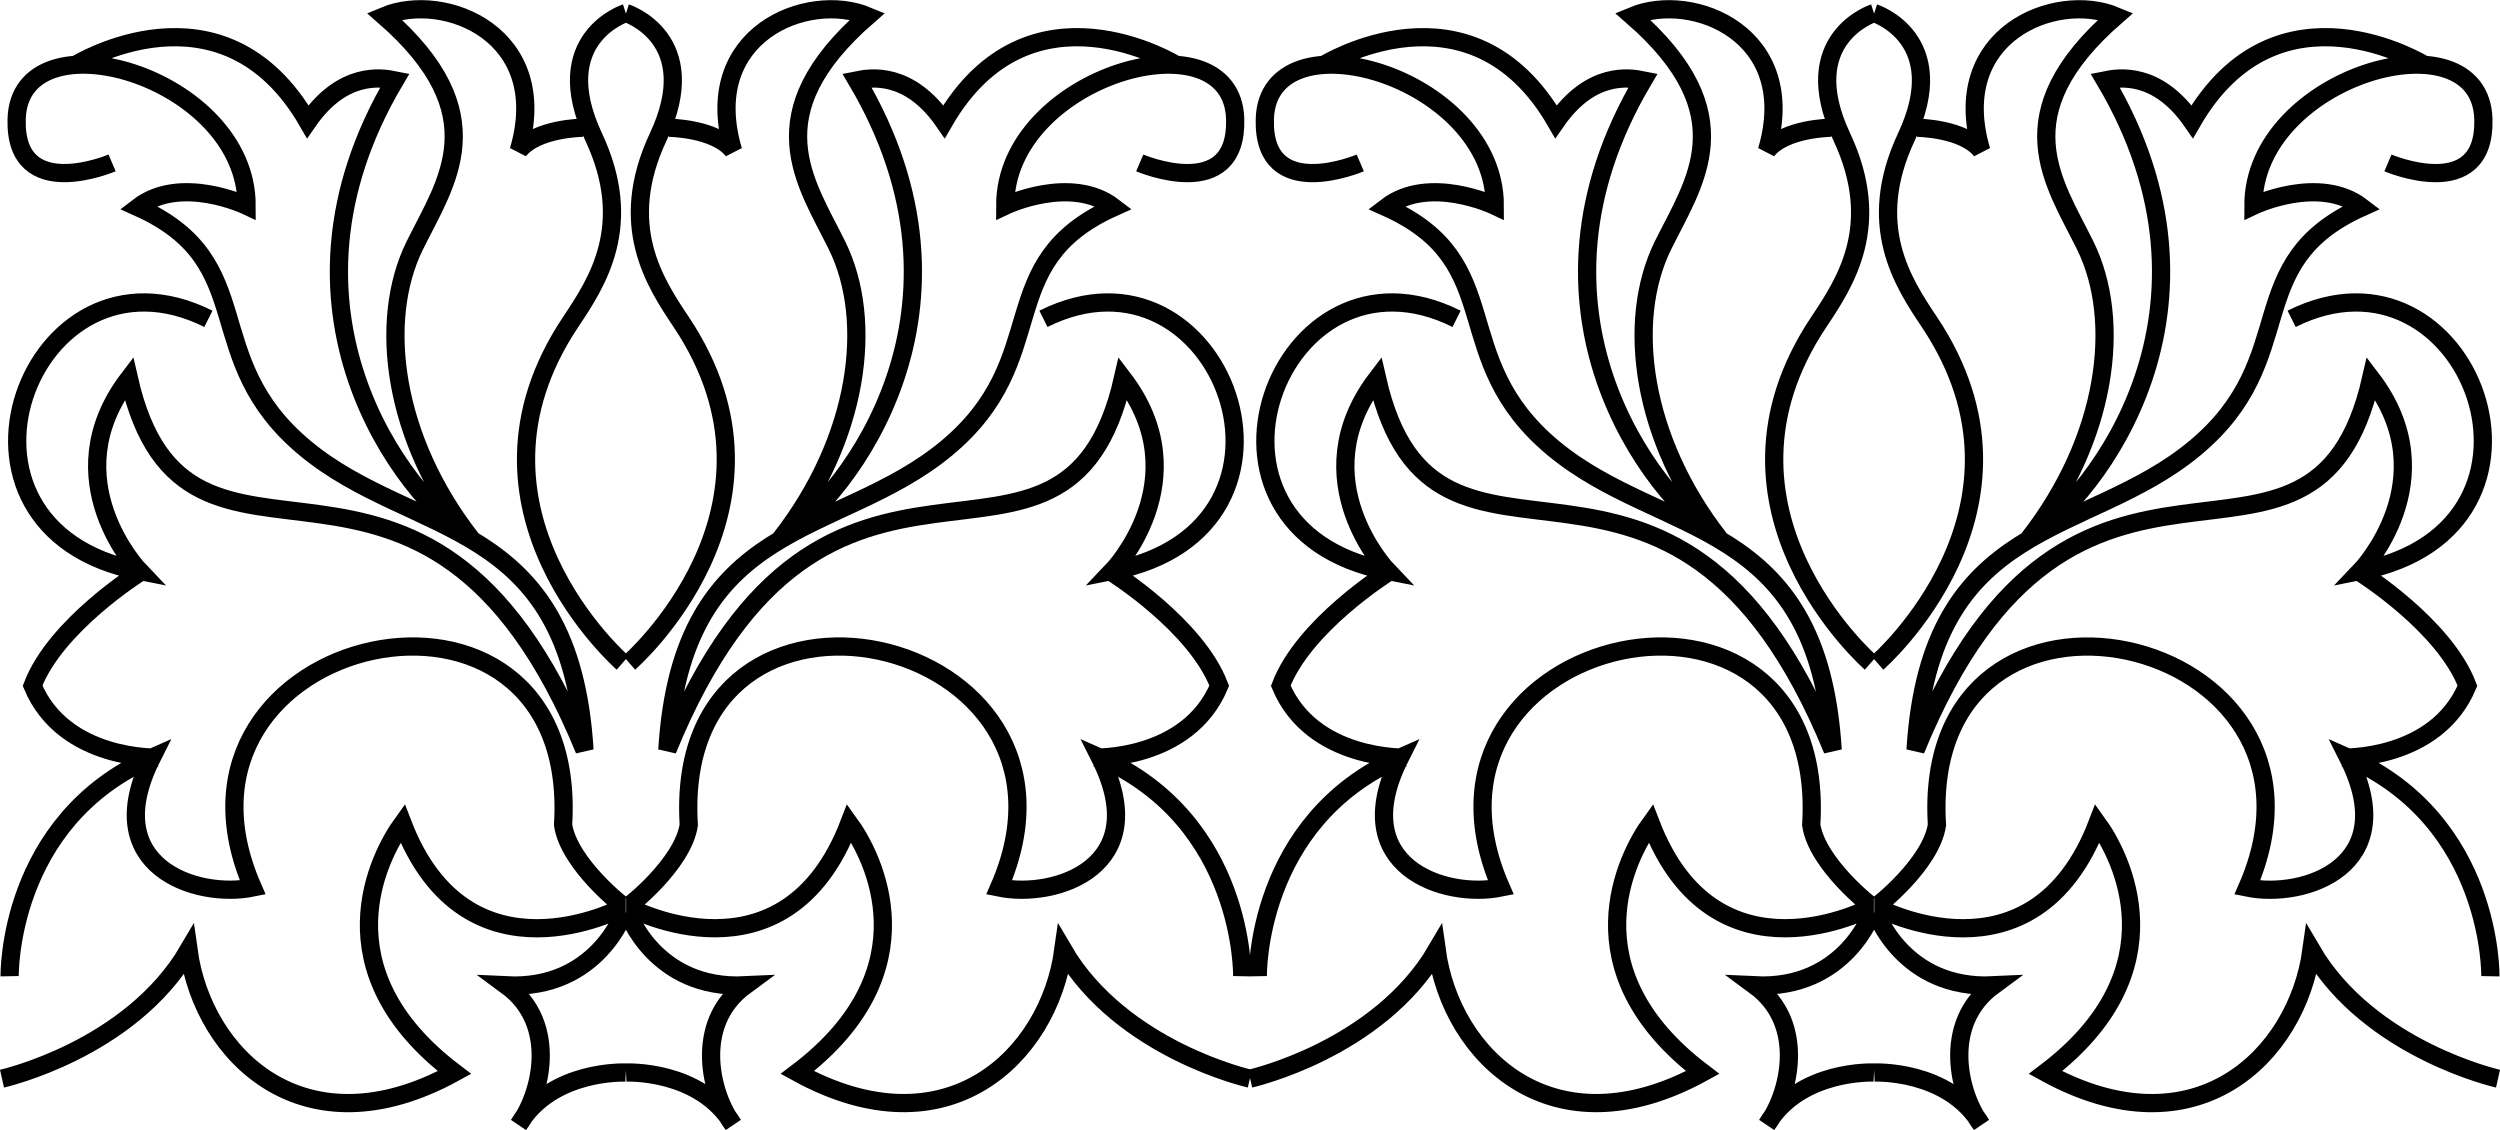 <?xml version="1.0" encoding="UTF-8" standalone="no"?>
<!-- Created with Inkscape (http://www.inkscape.org/) -->

<svg
   width="109.696mm"
   height="49.585mm"
   viewBox="0 0 109.696 49.585"
   version="1.1"
   id="svg1"
   xml:space="preserve"
   xmlns="http://www.w3.org/2000/svg"
   xmlns:svg="http://www.w3.org/2000/svg"><defs
     id="defs1" /><path
     id="path6-5-4-7-5-6-5"
     style="fill:none;fill-opacity:1;stroke:#000000;stroke-width:0.8;stroke-dasharray:none;stroke-opacity:1"
     d="m 109.609,47.33 c 0,0 -5.622,-1.258 -8.184,-5.635 -0.644,4.663 -5.103,8.974 -11.672,5.367 5.944,-4.502 3.303,-9.526 2.281,-10.935 -2.825,7.357 -9.66,3.69 -9.66,3.69 m 26.9,3.019 c 0,0 0.121,-6.803 -6.239,-9.593 2.412,4.787 -1.97,6.206 -4.427,5.702 4.923,-11.269 -14.406,-15.52 -13.618,-2.75 -0.247,1.7 -2.655,3.622 -2.75,3.622 m 0,-39.243 c 0,0 3.439,1.104 1.409,5.434 -1.815,3.87 -0.156,6.379 1.006,8.117 5.484,8.205 -2.281,14.959 -2.281,14.959 M 106.389,2.854 c 0,0 -6.448,-4.005 -10.197,2.482 -1.537,-2.223 -3.245,-1.928 -3.824,-1.811 5.914,9.993 -0.321,18.184 -3.354,20.125 3.431,-4.392 4.124,-9.551 2.482,-12.88 -1.367,-2.772 -3.608,-5.746 1.342,-10.062 -2.629,-1.099 -7.414,0.798 -5.903,5.903 -0.772,-0.989 -2.817,-1.006 -2.817,-1.006 m 16.435,8.385 c 7.782,-3.891 12.722,9.196 3.019,11.069 0,0 3.856,-4.019 0.47,-8.452 -2.563,11.258 -12.985,-0.817 -19.991,16.301 0.633,-10.283 7.48,-9.276 12.251,-13.238 4.771,-3.962 1.885,-8.128 7.337,-10.576 -1.875,-1.44 -4.763,-0.067 -4.763,-0.067 -0.007,-5.728 9.971,-8.522 10.091,-3.793 0.095,3.745 -4.188,1.915 -4.188,1.915 M 102.766,33.242 c 0,0 4.119,0.145 5.501,-3.153 -1.009,-2.656 -4.696,-4.964 -4.696,-4.964 m -21.265,14.892 c 0,0 1.174,3.417 5.165,3.22 -2.308,1.694 -1.51,4.829 -0.537,6.105 -1.447,-2.429 -4.696,-2.281 -4.696,-2.281 m -27.383,0.268 c 0,0 5.622,-1.258 8.184,-5.635 0.644,4.663 5.103,8.974 11.672,5.367 -5.944,-4.502 -3.303,-9.526 -2.281,-10.935 2.825,7.357 9.66,3.69 9.66,3.69 m -26.9,3.019 c 0,0 -0.121,-6.803 6.239,-9.593 -2.412,4.787 1.97,6.206 4.427,5.702 -4.923,-11.269 14.406,-15.52 13.618,-2.75 0.247,1.7 2.655,3.622 2.75,3.622 m 0,-39.243 c 0,0 -3.439,1.104 -1.409,5.434 1.815,3.87 0.156,6.379 -1.006,8.117 -5.484,8.205 2.281,14.959 2.281,14.959 M 58.076,2.854 c 0,0 6.448,-4.005 10.197,2.482 1.537,-2.223 3.245,-1.928 3.824,-1.811 C 66.183,13.518 72.417,21.709 75.451,23.65 72.019,19.257 71.327,14.099 72.968,10.77 74.336,7.998 76.576,5.024 71.627,0.707 c 2.629,-1.099 7.414,0.798 5.903,5.903 0.772,-0.989 2.817,-1.006 2.817,-1.006 M 63.912,13.99 c -7.782,-3.891 -12.722,9.196 -3.019,11.069 0,0 -3.856,-4.019 -0.47,-8.452 2.563,11.258 12.985,-0.817 19.991,16.301 -0.633,-10.283 -7.48,-9.276 -12.251,-13.238 -4.771,-3.962 -1.885,-8.128 -7.337,-10.576 1.875,-1.44 4.763,-0.067 4.763,-0.067 0.007,-5.728 -9.971,-8.522 -10.091,-3.793 -0.095,3.745 4.188,1.915 4.188,1.915 M 61.699,33.242 c 0,0 -4.119,0.145 -5.501,-3.153 1.009,-2.656 4.696,-4.964 4.696,-4.964 m 21.265,14.892 c 0,0 -1.174,3.417 -5.165,3.22 2.308,1.694 1.51,4.829 0.537,6.105 1.447,-2.429 4.696,-2.281 4.696,-2.281 m -27.386,0.268 c 0,0 -5.622,-1.258 -8.184,-5.635 -0.644,4.663 -5.103,8.974 -11.672,5.367 5.944,-4.502 3.303,-9.526 2.281,-10.935 -2.825,7.357 -9.66,3.69 -9.66,3.69 m 26.9,3.019 c 0,0 0.121,-6.803 -6.239,-9.593 2.412,4.787 -1.97,6.206 -4.427,5.702 4.923,-11.269 -14.406,-15.52 -13.618,-2.75 -0.247,1.7 -2.655,3.622 -2.75,3.622 m 0,-39.243 c 0,0 3.439,1.104 1.409,5.434 -1.815,3.87 -0.156,6.379 1.006,8.117 5.484,8.205 -2.281,14.959 -2.281,14.959 M 51.62,2.854 c 0,0 -6.448,-4.005 -10.197,2.482 -1.537,-2.223 -3.245,-1.928 -3.824,-1.811 5.914,9.993 -0.321,18.184 -3.354,20.125 3.431,-4.392 4.124,-9.551 2.482,-12.88 -1.367,-2.772 -3.608,-5.746 1.342,-10.062 -2.629,-1.099 -7.414,0.798 -5.903,5.903 -0.772,-0.989 -2.817,-1.006 -2.817,-1.006 m 16.435,8.385 c 7.782,-3.891 12.722,9.196 3.019,11.069 0,0 3.856,-4.019 0.47,-8.452 -2.563,11.258 -12.985,-0.817 -19.991,16.301 0.633,-10.283 7.48,-9.276 12.251,-13.238 4.771,-3.962 1.885,-8.128 7.337,-10.576 -1.875,-1.44 -4.763,-0.067 -4.763,-0.067 -0.007,-5.728 9.971,-8.522 10.091,-3.793 0.095,3.745 -4.188,1.915 -4.188,1.915 M 47.997,33.242 c 0,0 4.119,0.145 5.501,-3.153 -1.009,-2.656 -4.696,-4.964 -4.696,-4.964 m -21.265,14.892 c 0,0 1.174,3.417 5.165,3.22 -2.308,1.694 -1.51,4.829 -0.537,6.105 -1.447,-2.429 -4.696,-2.281 -4.696,-2.281 M 0.087,47.33 c 0,0 5.622,-1.258 8.184,-5.635 0.644,4.663 5.103,8.974 11.672,5.367 -5.944,-4.502 -3.303,-9.526 -2.281,-10.935 2.825,7.357 9.66,3.69 9.66,3.69 M 0.423,42.835 c 0,0 -0.121,-6.803 6.239,-9.593 -2.412,4.787 1.97,6.206 4.427,5.702 -4.923,-11.269 14.406,-15.52 13.618,-2.75 0.247,1.7 2.655,3.622 2.75,3.622 m 0,-39.243 c 0,0 -3.439,1.104 -1.409,5.434 1.815,3.87 0.156,6.379 -1.006,8.117 -5.484,8.205 2.281,14.959 2.281,14.959 M 3.307,2.854 c 0,0 6.448,-4.005 10.197,2.482 1.537,-2.223 3.245,-1.928 3.824,-1.811 C 11.414,13.518 17.648,21.709 20.682,23.65 17.25,19.257 16.558,14.099 18.2,10.77 19.567,7.998 21.807,5.024 16.858,0.707 c 2.629,-1.099 7.414,0.798 5.903,5.903 0.772,-0.989 2.817,-1.006 2.817,-1.006 M 9.144,13.99 c -7.782,-3.891 -12.722,9.196 -3.019,11.069 0,0 -3.856,-4.019 -0.47,-8.452 C 8.218,27.864 18.64,15.789 25.646,32.907 25.012,22.624 18.166,23.631 13.395,19.669 8.623,15.706 11.51,11.541 6.058,9.093 c 1.875,-1.44 4.763,-0.067 4.763,-0.067 0.007,-5.728 -9.971,-8.522 -10.091,-3.793 -0.095,3.745 4.188,1.915 4.188,1.915 M 6.93,33.242 c 0,0 -4.119,0.145 -5.501,-3.153 1.009,-2.656 4.696,-4.964 4.696,-4.964 M 27.39,40.018 c 0,0 -1.174,3.417 -5.165,3.22 2.308,1.694 1.51,4.829 0.537,6.105 1.447,-2.429 4.696,-2.281 4.696,-2.281" /></svg>
